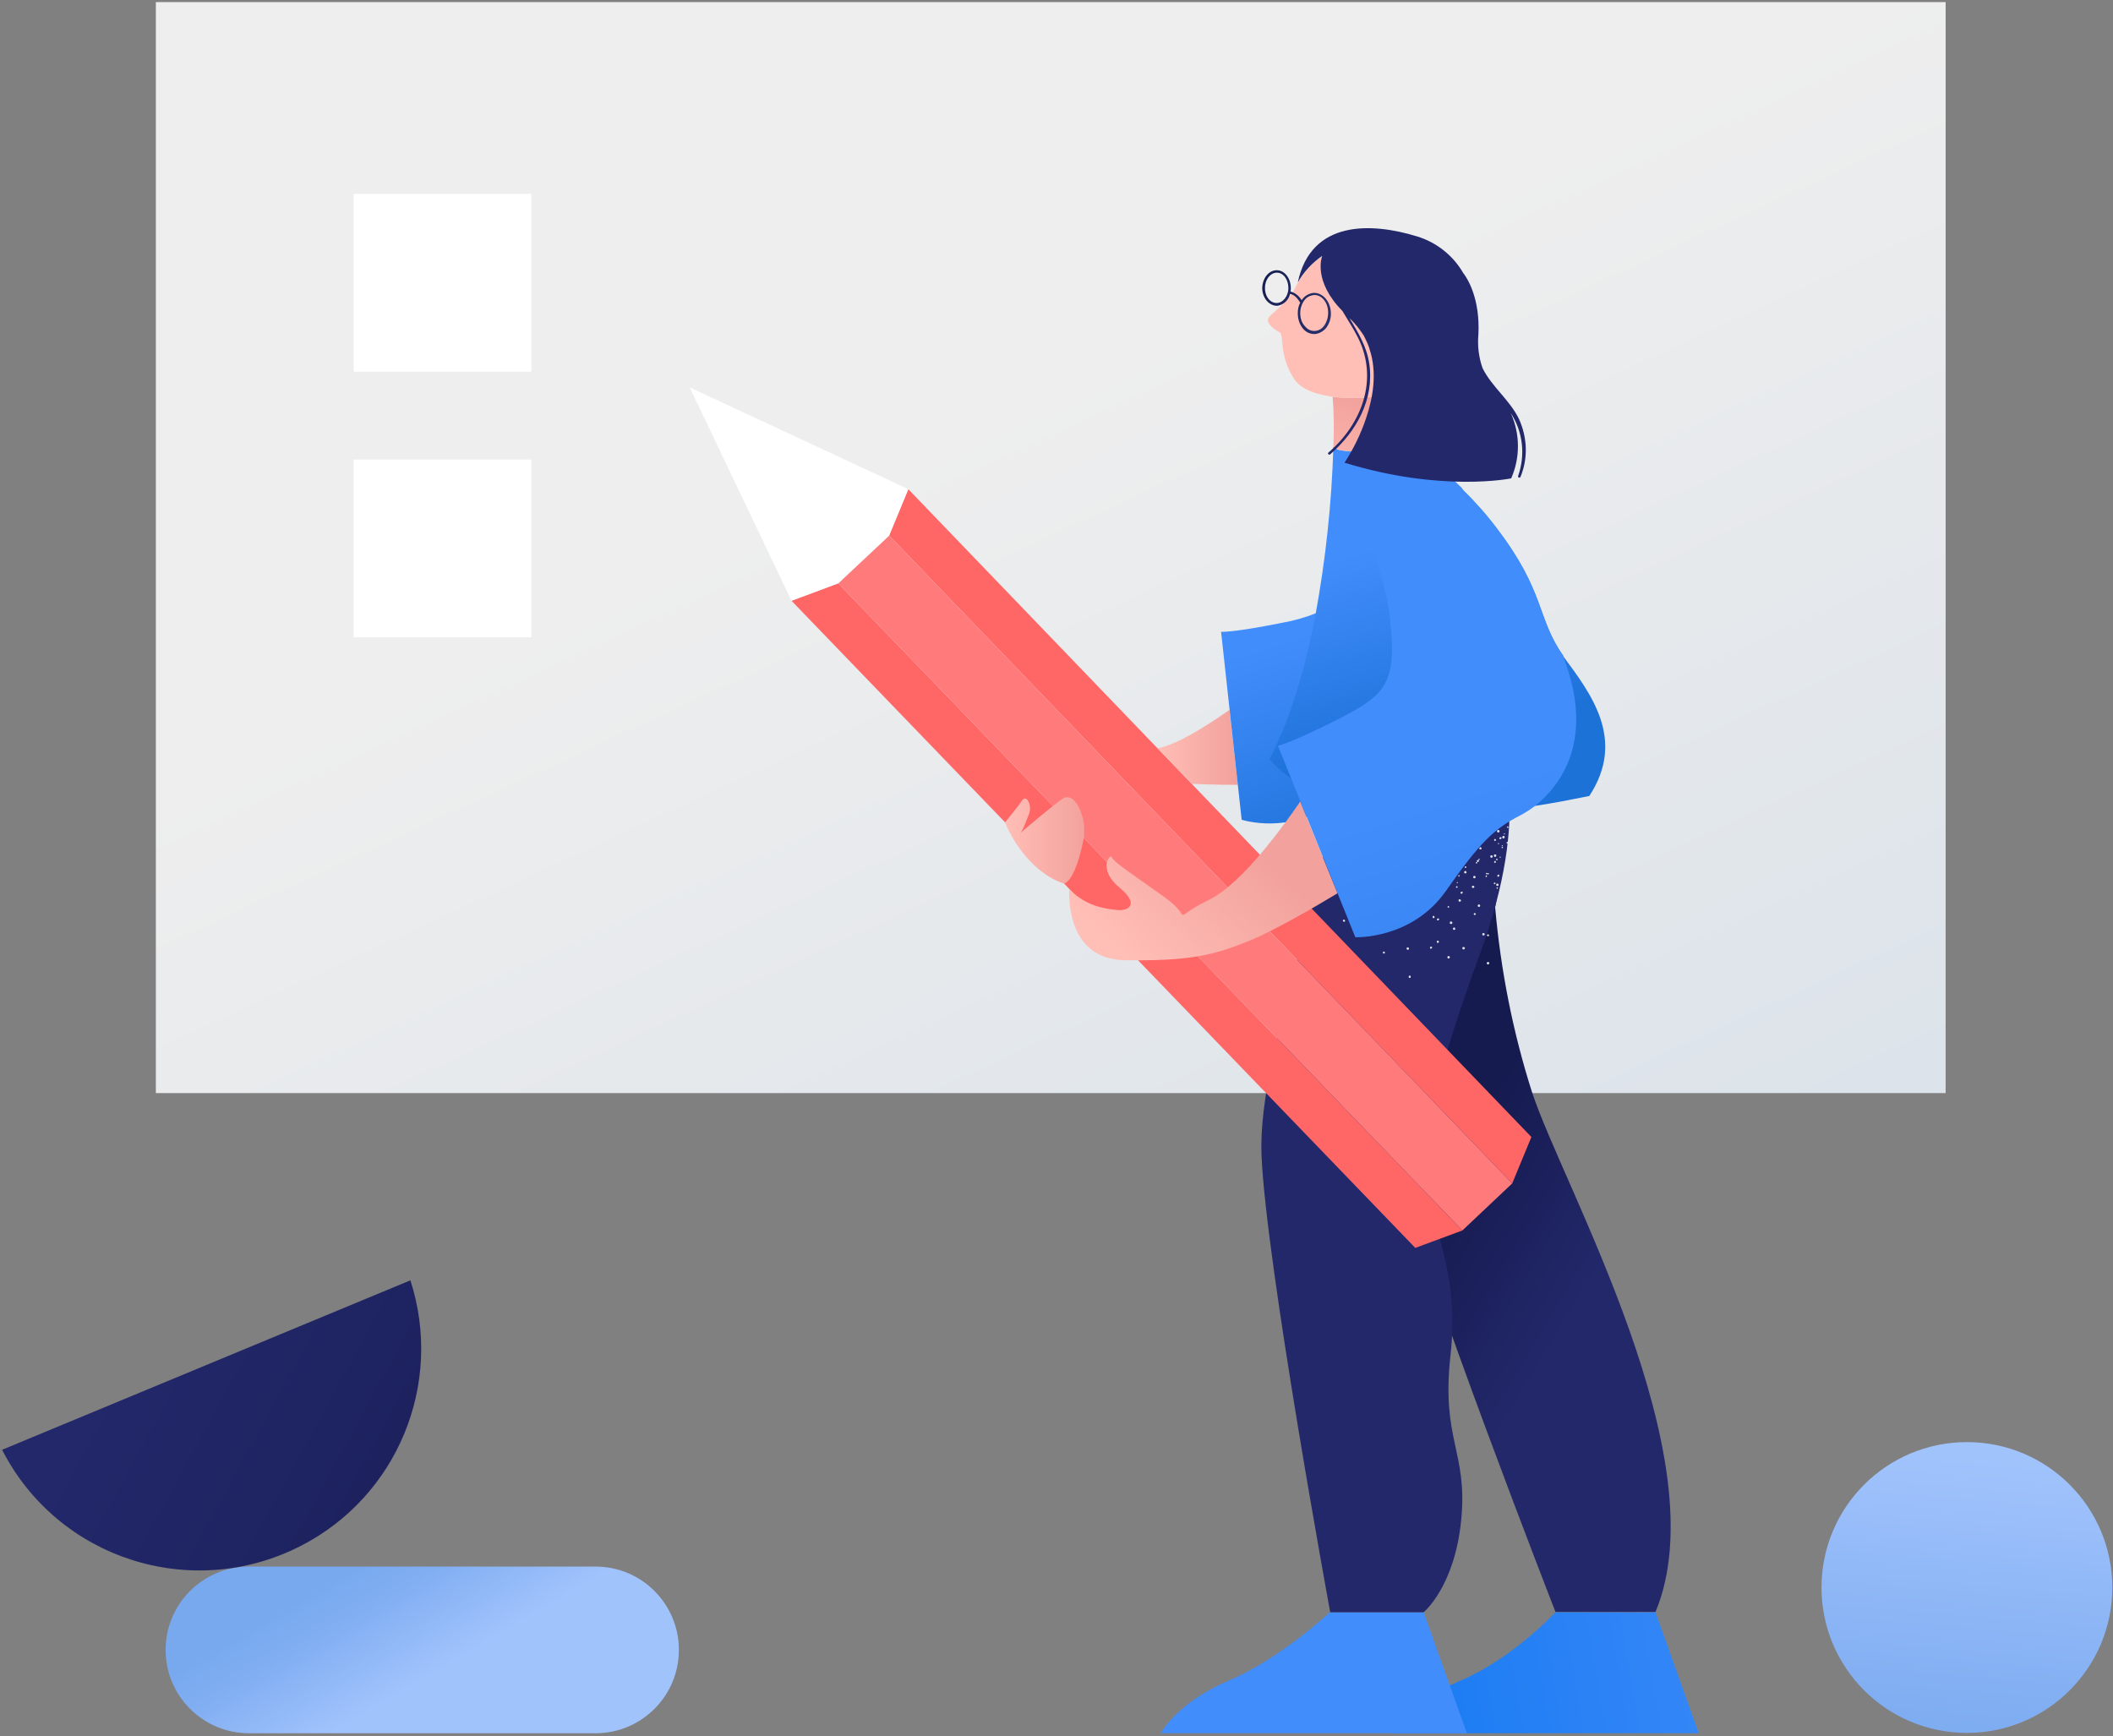 <?xml version="1.0" encoding="UTF-8"?>
<svg viewBox="0 0 606 498" version="1.1" xmlns="http://www.w3.org/2000/svg" xmlns:xlink="http://www.w3.org/1999/xlink">
    <rect x="0" y="0" width="606" height="498" fill="#808080" stroke="none"/>
    <!-- Generator: Sketch 61 (89581) - https://sketch.com -->
    <title>inicio</title>
    <desc>Created with Sketch.</desc>
    <defs>
        <linearGradient x1="42.777%" y1="40.496%" x2="91.697%" y2="104.839%" id="linearGradient-1">
            <stop stop-color="#EEEEEE" offset="0%"></stop>
            <stop stop-color="#DCE3EA" offset="100%"></stop>
        </linearGradient>
        <linearGradient x1="57.814%" y1="54.329%" x2="19.328%" y2="33.004%" id="linearGradient-2">
            <stop stop-color="#A1C3FC" offset="0%"></stop>
            <stop stop-color="#81AEF2" offset="69.55%"></stop>
            <stop stop-color="#78A9EF" offset="100%"></stop>
        </linearGradient>
        <linearGradient x1="53.668%" y1="5.954%" x2="43.543%" y2="125.897%" id="linearGradient-3">
            <stop stop-color="#A1C3FC" offset="0%"></stop>
            <stop stop-color="#81AEF2" offset="69.55%"></stop>
            <stop stop-color="#78A9EF" offset="100%"></stop>
        </linearGradient>
        <linearGradient x1="21.038%" y1="32.42%" x2="168.719%" y2="91.245%" id="linearGradient-4">
            <stop stop-color="#23286B" offset="0%"></stop>
            <stop stop-color="#151A4F" offset="100%"></stop>
        </linearGradient>
        <linearGradient x1="133.344%" y1="46.284%" x2="-18.218%" y2="56.162%" id="linearGradient-5">
            <stop stop-color="#3E8AF8" offset="0%"></stop>
            <stop stop-color="#1479F2" offset="100%"></stop>
        </linearGradient>
        <linearGradient x1="64.873%" y1="65.914%" x2="44.054%" y2="40.217%" id="linearGradient-6">
            <stop stop-color="#23286B" offset="0%"></stop>
            <stop stop-color="#151A4F" offset="100%"></stop>
        </linearGradient>
        <linearGradient x1="0.004%" y1="50.116%" x2="99.702%" y2="50.116%" id="linearGradient-7">
            <stop stop-color="#FFBEB6" offset="0%"></stop>
            <stop stop-color="#F2A19C" offset="100%"></stop>
        </linearGradient>
        <linearGradient x1="0.191%" y1="50.31%" x2="99.926%" y2="50.31%" id="linearGradient-8">
            <stop stop-color="#FFBEB6" offset="0%"></stop>
            <stop stop-color="#F2A19C" offset="100%"></stop>
        </linearGradient>
        <linearGradient x1="44.92%" y1="37.322%" x2="59.273%" y2="103.369%" id="linearGradient-9">
            <stop stop-color="#428DFC" offset="12.91%"></stop>
            <stop stop-color="#1D72D8" offset="99.87%"></stop>
        </linearGradient>
        <linearGradient x1="10.211%" y1="76.911%" x2="75.738%" y2="36.285%" id="linearGradient-10">
            <stop stop-color="#FFBEB6" offset="0%"></stop>
            <stop stop-color="#F2A19C" offset="100%"></stop>
        </linearGradient>
        <linearGradient x1="34.024%" y1="19.657%" x2="49.196%" y2="79.347%" id="linearGradient-11">
            <stop stop-color="#428DFC" offset="12.91%"></stop>
            <stop stop-color="#1D72D8" offset="99.87%"></stop>
        </linearGradient>
        <linearGradient x1="49.355%" y1="53.346%" x2="76.926%" y2="192.401%" id="linearGradient-12">
            <stop stop-color="#428DFC" offset="12.91%"></stop>
            <stop stop-color="#1D72D8" offset="99.87%"></stop>
        </linearGradient>
        <linearGradient x1="19.845%" y1="197.853%" x2="50.469%" y2="-4.288%" id="linearGradient-13">
            <stop stop-color="#FFBEB6" offset="0%"></stop>
            <stop stop-color="#F2A19C" offset="100%"></stop>
        </linearGradient>
        <linearGradient x1="101.2%" y1="67.775%" x2="-2.613%" y2="32.736%" id="linearGradient-14">
            <stop stop-color="#28306D" offset="0%"></stop>
            <stop stop-color="#1F275F" offset="51%"></stop>
            <stop stop-color="#171F51" offset="100%"></stop>
        </linearGradient>
    </defs>
    <g id="Page-1" stroke="none" stroke-width="1" fill="none" fill-rule="evenodd">
        <g id="inicio" fill-rule="nonzero">
            <g id="geometry">
                <rect id="monitor" fill="url(#linearGradient-1)" x="44.7" y="0.6" width="513.3" height="312.9"></rect>
                <rect id="_1" fill="#FFFFFF" x="101.4" y="55.6" width="51" height="51"></rect>
                <rect id="_2" fill="#FFFFFF" x="101.4" y="131.8" width="51" height="51"></rect>
                <path d="M71.4,449.3 L170.8,449.3 C184,449.3 194.7,460 194.7,473.2 L194.7,473.2 C194.7,486.4 184,497.1 170.8,497.1 L71.4,497.1 C58.2,497.1 47.5,486.4 47.5,473.2 L47.5,473.2 C47.5,460 58.2,449.3 71.4,449.3 Z" id="rounded_rect" fill="url(#linearGradient-2)"></path>
                <circle id="circle" fill="url(#linearGradient-3)" cx="564.1" cy="455.3" r="41.7"></circle>
                <path d="M0.6,415.8 C16.6,447.1 54.9,459.4 86.2,443.4 C114,429.2 127.3,396.9 117.7,367.2 L0.6,415.8 Z" id="half_a_circle" fill="url(#linearGradient-4)"></path>
            </g>
            <path d="M474.8,462.4 L487.2,497.1 L399.4,497.1 C399.4,497.1 403.9,488.4 418.9,482 C433.9,475.6 446.1,462.4 446.1,462.4 L474.8,462.4" id="R_shoe" fill="url(#linearGradient-5)"></path>
            <path d="M408.3,462.4 L420.7,497.1 L332.9,497.1 C332.9,497.1 337.4,488.4 352.4,482 C367.4,475.6 381.4,462.4 381.4,462.4 L408.3,462.4" id="L_shoe" fill="#428DFC"></path>
            <path d="M431.9,217.7 C431.9,217.7 435.4,225.8 428.8,260.2 L428.8,260.2 C430.4,278.3 433.9,296.1 439.4,313.3 C448.2,340.2 493.1,418.3 474.8,462.3 L446.1,462.3 C446.1,462.3 407.6,363.5 401.4,336.6 C395.2,309.7 381,230.4 373.5,216.3 L373.5,216.3 L431.9,217.7" id="R_trousers" fill="url(#linearGradient-6)"></path>
            <path d="M429.7,213.7 C429.7,213.7 439.8,231.8 424.4,273.7 C409,315.6 408.5,328.4 409.4,339.8 C410.3,351.2 418.7,364.5 416,388.7 C413.3,412.9 420.9,416.2 419.1,435.6 C417.3,455 408.3,462.4 408.3,462.4 L381.5,462.4 C381.5,462.4 363.1,362.3 361.8,331.4 C360.5,300.5 384.3,246 383.4,215.9 L383.4,215.9 L429.7,213.7 Z" id="L_trousers" fill="#23286B"></path>
            <path d="M422.7,254.1 C422.6,254 422.4,254 422.2,254.1 C422.2,254.1 422.2,254.1 422.2,254.1 C422.1,254.2 422.1,254.5 422.2,254.6 C422.3,254.7 422.6,254.7 422.7,254.6 C422.7,254.6 422.7,254.6 422.7,254.6 C422.9,254.5 422.9,254.3 422.7,254.1 Z M404.3,279.8 C404.1,279.8 404,280 404,280.2 C404,280.4 404.2,280.5 404.3,280.5 C404.3,280.5 404.3,280.5 404.3,280.5 C404.5,280.5 404.6,280.3 404.6,280.1 C404.6,279.9 404.5,279.8 404.3,279.8 L404.3,279.8 Z M403.7,271.7 C403.5,271.7 403.4,271.9 403.4,272.1 L403.4,272.1 C403.4,272.3 403.6,272.4 403.8,272.4 C404,272.4 404.1,272.2 404.1,272 L404.1,272 C404.1,271.9 403.9,271.7 403.7,271.7 Z M424.7,243 C424.5,242.9 424.4,243 424.3,243.2 C424.3,243.2 424.3,243.2 424.3,243.2 C424.2,243.4 424.3,243.6 424.5,243.6 C424.7,243.6 424.9,243.6 424.9,243.4 C424.9,243.4 424.9,243.4 424.9,243.4 C424.9,243.3 424.9,243.1 424.7,243 C424.7,243 424.7,243 424.7,243 Z M420.1,271.8 C420,271.6 419.8,271.6 419.6,271.6 C419.4,271.6 419.4,271.9 419.4,272.1 C419.5,272.3 419.7,272.3 419.9,272.3 C419.9,272.3 419.9,272.3 419.9,272.3 C420.1,272.1 420.2,271.9 420.1,271.8 Z M416.5,264.5 C416.4,264.3 416.2,264.3 416,264.3 C415.8,264.3 415.8,264.6 415.8,264.8 C415.8,265 416.1,265 416.3,265 C416.3,265 416.3,265 416.3,265 C416.5,264.9 416.6,264.7 416.5,264.5 Z M430.4,240.1 C430.2,240.1 430.1,240.2 430,240.3 C430,240.5 430.1,240.6 430.2,240.7 L430.2,240.7 C430.4,240.7 430.5,240.6 430.6,240.5 C430.7,240.2 430.6,240.1 430.4,240.1 Z M427,268.1 C426.9,268 426.7,267.9 426.6,268 C426.5,268.1 426.4,268.3 426.5,268.4 C426.5,268.4 426.5,268.4 426.5,268.4 C426.6,268.5 426.8,268.6 426.9,268.5 C427.1,268.4 427.1,268.2 427,268.1 Z M423.2,262 C423.1,261.9 422.9,261.8 422.8,261.9 C422.7,262 422.6,262.2 422.7,262.3 C422.8,262.4 423,262.5 423.1,262.4 L423.1,262.4 C423.3,262.3 423.3,262.1 423.2,262 C423.2,262 423.2,262 423.2,262 L423.2,262 Z M419.4,255.9 C419.4,255.8 419.3,255.8 419.3,255.8 L419.3,255.8 C419.2,255.8 419.1,255.8 419,255.8 C418.9,255.9 418.8,256.1 418.9,256.2 C418.9,256.2 418.9,256.2 418.9,256.2 C419,256.3 419.2,256.4 419.3,256.3 C419.4,256.3 419.4,256.2 419.4,256.1 C419.5,256 419.5,255.9 419.4,255.9 Z M397,272.9 C396.8,272.9 396.7,273 396.6,273.1 C396.6,273.1 396.6,273.1 396.6,273.1 C396.6,273.3 396.6,273.4 396.8,273.5 C396.8,273.5 396.8,273.5 396.8,273.5 C397,273.5 397.1,273.4 397.2,273.3 C397.2,273.1 397.1,273 397,272.9 Z M429.9,250.9 C429.8,250.8 429.6,250.8 429.5,251 C429.5,251 429.5,251 429.5,251 C429.4,251.1 429.4,251.3 429.5,251.4 C429.5,251.4 429.5,251.4 429.5,251.4 C429.6,251.5 429.8,251.5 429.9,251.3 C429.9,251.3 429.9,251.3 429.9,251.3 C430.1,251.1 430,251 429.9,250.9 Z M424,246.7 C423.9,246.6 423.7,246.6 423.6,246.8 C423.5,246.9 423.5,247.1 423.7,247.2 C423.8,247.3 424,247.2 424.1,247.1 C424.2,246.9 424.2,246.8 424,246.7 L424,246.7 Z M412.3,269.8 C412.1,269.8 412,270 412.1,270.2 C412.1,270.4 412.3,270.5 412.4,270.4 C412.6,270.4 412.7,270.2 412.7,270.1 C412.6,269.9 412.5,269.7 412.3,269.8 L412.3,269.8 Z M411.1,262.7 C410.9,262.7 410.8,262.9 410.9,263.1 C410.9,263.3 411.1,263.4 411.2,263.3 C411.4,263.3 411.5,263.1 411.4,263 C411.4,263 411.4,263 411.4,263 C411.4,262.8 411.3,262.6 411.1,262.7 Z M385.6,263.8 C385.5,263.7 385.3,263.7 385.2,263.9 C385.1,264 385.1,264.2 385.3,264.3 C385.3,264.3 385.3,264.3 385.3,264.3 C385.4,264.4 385.6,264.4 385.7,264.3 C385.7,264.3 385.7,264.3 385.7,264.3 C385.8,264.1 385.8,264 385.6,263.8 C385.6,263.9 385.6,263.9 385.6,263.8 L385.6,263.8 Z M426.5,250.4 C426.4,250.3 426.3,250.3 426.2,250.4 C426.1,250.5 426.1,250.6 426.2,250.7 C426.3,250.8 426.4,250.8 426.5,250.7 L426.5,250.7 C426.6,250.6 426.6,250.5 426.5,250.4 L426.5,250.4 Z M423.6,247.3 C423.5,247.2 423.4,247.2 423.3,247.3 C423.2,247.4 423.2,247.5 423.3,247.6 C423.4,247.7 423.5,247.7 423.6,247.6 L423.6,247.6 C423.7,247.5 423.7,247.4 423.6,247.3 L423.6,247.3 Z M429.8,241.8 C429.7,241.8 429.6,241.8 429.6,241.9 C429.6,241.9 429.6,241.9 429.6,241.9 C429.6,242 429.6,242.1 429.7,242.1 C429.8,242.1 429.9,242.1 429.9,242 C430,241.9 429.9,241.8 429.8,241.8 L429.8,241.8 Z M418.1,253.1 C418.1,253 418,253 417.9,253 C417.9,253 417.9,253 417.9,253 C417.8,253 417.8,253.1 417.8,253.2 C417.8,253.2 417.8,253.2 417.8,253.2 C417.8,253.3 417.9,253.3 418,253.3 C418.1,253.2 418.2,253.1 418.1,253.1 L418.1,253.1 Z M429.6,254.6 C429.5,254.5 429.4,254.5 429.3,254.5 C429.3,254.5 429.3,254.5 429.3,254.5 C429.2,254.6 429.2,254.7 429.2,254.8 C429.2,254.8 429.2,254.8 429.2,254.8 C429.3,254.9 429.4,254.9 429.5,254.9 C429.5,254.9 429.5,254.9 429.5,254.9 C429.6,254.8 429.6,254.7 429.6,254.6 L429.6,254.6 Z M427,250.5 C426.9,250.4 426.8,250.4 426.7,250.4 C426.7,250.4 426.7,250.4 426.7,250.4 C426.6,250.5 426.6,250.6 426.6,250.7 C426.7,250.8 426.8,250.8 426.9,250.8 C427,250.7 427,250.6 427,250.5 C427,250.5 427,250.5 427,250.5 L427,250.5 Z M424.4,246.4 C424.3,246.3 424.2,246.3 424.1,246.3 C424,246.3 424,246.5 424,246.6 C424,246.6 424,246.6 424,246.6 C424,246.6 424,246.6 424,246.6 C424.1,246.7 424.2,246.7 424.3,246.6 C424.4,246.6 424.4,246.5 424.4,246.4 L424.4,246.4 Z M431,242.9 C430.9,242.8 430.8,242.9 430.7,242.9 C430.6,243 430.7,243.1 430.7,243.2 C430.7,243.2 430.7,243.2 430.7,243.2 C430.8,243.3 430.9,243.2 431,243.2 C431.1,243.1 431.1,243 431,242.9 L431,242.9 Z M419.5,255.9 C419.5,255.8 419.4,255.7 419.3,255.7 C419.3,255.7 419.3,255.7 419.3,255.7 L419.3,255.7 C419.2,255.7 419.1,255.8 419.1,255.9 C419.1,256 419.2,256.1 419.3,256.1 C419.3,256.1 419.3,256.1 419.3,256.1 C419.3,256.1 419.4,256.1 419.4,256.1 C419.5,256.1 419.5,256 419.5,255.9 Z M418.4,251 C418.3,251 418.2,251.1 418.2,251.2 C418.2,251.3 418.3,251.4 418.4,251.4 C418.5,251.4 418.6,251.3 418.6,251.2 C418.6,251.2 418.6,251.2 418.6,251.2 C418.7,251 418.6,251 418.4,251 L418.4,251 Z M429.9,238.1 C429.7,238 429.5,238 429.4,238.2 C429.3,238.4 429.3,238.6 429.5,238.7 C429.7,238.8 429.9,238.8 430,238.6 C430.1,238.4 430.1,238.2 429.9,238.1 L429.9,238.1 Z M426.7,275.9 C426.5,275.9 426.4,276.1 426.4,276.3 C426.4,276.5 426.6,276.6 426.8,276.6 C427,276.6 427.1,276.4 427.1,276.2 C427.1,276 426.9,275.8 426.7,275.9 L426.7,275.9 Z M425.4,267.6 C425.2,267.6 425.1,267.8 425.1,268 C425.1,268.2 425.3,268.3 425.5,268.3 C425.7,268.3 425.8,268.1 425.8,267.9 C425.8,267.7 425.6,267.6 425.4,267.6 L425.4,267.6 Z M424.1,259.4 C423.9,259.4 423.8,259.6 423.8,259.8 C423.8,260 424,260.1 424.2,260.1 C424.2,260.1 424.2,260.1 424.2,260.1 C424.4,260.1 424.5,259.9 424.5,259.7 C424.5,259.5 424.3,259.4 424.1,259.4 L424.1,259.4 Z M422.8,251.2 C422.6,251.2 422.5,251.4 422.5,251.6 C422.5,251.6 422.5,251.6 422.5,251.6 C422.5,251.8 422.7,251.9 422.9,251.9 C423.1,251.9 423.2,251.7 423.2,251.5 C423.2,251.5 423.2,251.5 423.2,251.5 C423.2,251.3 423,251.2 422.8,251.2 C422.8,251.2 422.8,251.2 422.8,251.2 Z M392.5,267.8 C392.4,267.9 392.4,268.2 392.6,268.3 C392.6,268.3 392.6,268.3 392.6,268.3 C392.8,268.4 393,268.4 393.1,268.2 M429.1,245.2 C429,245 428.8,245 428.6,245.1 C428.6,245.1 428.6,245.1 428.6,245.1 C428.4,245.2 428.4,245.4 428.5,245.6 C428.6,245.8 428.8,245.8 429,245.7 C429.1,245.5 429.2,245.3 429.1,245.2 L429.1,245.2 Z M410.5,271.5 C410.3,271.5 410.1,271.6 410.1,271.7 C410.1,271.7 410.1,271.7 410.1,271.7 C410.1,271.9 410.2,272.1 410.3,272.1 C410.5,272.1 410.7,272 410.7,271.8 C410.8,271.7 410.7,271.5 410.5,271.5 L410.5,271.5 L410.5,271.5 Z M412.5,263.4 C412.3,263.4 412.1,263.5 412.1,263.6 C412.1,263.6 412.1,263.6 412.1,263.6 C412.1,263.8 412.2,264 412.3,264 L412.3,264 C412.5,264 412.7,263.9 412.7,263.7 L412.7,263.7 C412.8,263.6 412.7,263.4 412.5,263.4 C412.5,263.4 412.5,263.4 412.5,263.4 L412.5,263.4 Z M431.5,239.9 C431.4,239.7 431.2,239.7 431,239.8 C431,239.8 431,239.8 431,239.8 C430.8,239.9 430.8,240.1 430.9,240.3 C431,240.5 431.2,240.5 431.4,240.4 C431.5,240.3 431.6,240.1 431.5,239.9 C431.5,239.9 431.5,239.9 431.5,239.9 L431.5,239.9 Z M415.5,274.2 C415.3,274.2 415.1,274.3 415.1,274.5 C415.1,274.7 415.2,274.9 415.4,274.9 C415.6,274.9 415.8,274.8 415.8,274.6 C415.8,274.4 415.7,274.2 415.5,274.2 L415.5,274.2 Z M417.1,266 C416.9,266 416.7,266.1 416.7,266.3 C416.7,266.5 416.8,266.7 417,266.7 C417.2,266.7 417.4,266.6 417.4,266.4 C417.4,266.3 417.3,266.1 417.1,266 L417.1,266 Z M418.7,257.9 C418.5,257.9 418.3,258 418.3,258.2 C418.3,258.4 418.4,258.6 418.6,258.6 C418.6,258.6 418.6,258.6 418.6,258.6 C418.8,258.6 419,258.5 419,258.3 C419,258.1 418.9,258 418.7,257.9 L418.7,257.9 Z M420.3,249.8 C420.1,249.8 419.9,249.9 419.9,250.1 C419.9,250.1 419.9,250.1 419.9,250.1 C419.9,250.3 420,250.5 420.2,250.5 C420.4,250.5 420.6,250.4 420.6,250.3 C420.6,250.3 420.6,250.3 420.6,250.3 C420.6,250 420.5,249.8 420.3,249.8 C420.3,249.8 420.3,249.8 420.3,249.8 Z M429.4,253.4 C429.2,253.4 429.1,253.6 429.1,253.8 C429.1,254 429.3,254.1 429.5,254.1 C429.7,254.1 429.8,253.9 429.8,253.7 C429.8,253.7 429.8,253.7 429.8,253.7 C429.7,253.5 429.6,253.4 429.4,253.4 C429.4,253.4 429.4,253.4 429.4,253.4 Z M427.7,245.3 C427.5,245.3 427.4,245.5 427.4,245.7 C427.4,245.9 427.6,246 427.8,246 C428,246 428.1,245.8 428.1,245.6 C428.1,245.4 427.9,245.3 427.7,245.3 L427.7,245.3 Z M432.6,237.2 C432.6,237.1 432.4,237 432.3,237 C432.3,237 432.3,237 432.3,237 C432.2,237.1 432.1,237.2 432.2,237.3 C432.2,237.3 432.2,237.3 432.2,237.3 C432.3,237.4 432.4,237.5 432.5,237.4 C432.5,237.4 432.5,237.4 432.5,237.4 C432.6,237.5 432.7,237.4 432.6,237.2 C432.6,237.2 432.6,237.2 432.6,237.2 L432.6,237.2 Z M415.5,259.9 C415.4,259.8 415.2,259.9 415.2,260 C415.2,260 415.2,260 415.2,260 C415.1,260.1 415.2,260.3 415.3,260.3 C415.4,260.3 415.6,260.3 415.6,260.2 C415.7,260.1 415.6,260 415.5,259.9 Z M417.9,254.2 C417.8,254.1 417.6,254.2 417.6,254.3 C417.6,254.3 417.6,254.3 417.6,254.3 C417.5,254.4 417.6,254.6 417.7,254.6 C417.8,254.7 418,254.6 418,254.5 C418.1,254.4 418.1,254.3 417.9,254.2 L417.9,254.2 Z M420.4,248.5 C420.3,248.4 420.1,248.5 420.1,248.6 C420.1,248.7 420.1,248.9 420.2,248.9 C420.3,249 420.5,248.9 420.5,248.8 L420.5,248.8 C420.6,248.7 420.5,248.5 420.4,248.5 L420.4,248.5 Z M428.7,253.1 C428.6,253.1 428.5,253.2 428.4,253.3 C428.4,253.3 428.4,253.3 428.4,253.3 C428.4,253.4 428.5,253.6 428.6,253.6 C428.6,253.6 428.6,253.6 428.6,253.6 C428.7,253.6 428.9,253.5 428.9,253.3 C428.9,253.2 428.8,253.1 428.7,253.1 C428.7,253.1 428.7,253.1 428.7,253.1 L428.7,253.1 Z M428.8,246.9 C428.7,246.9 428.5,247 428.5,247.2 C428.5,247.3 428.6,247.4 428.7,247.5 C428.7,247.5 428.7,247.5 428.7,247.5 C428.8,247.5 429,247.4 429,247.3 C429,247.3 429,247.3 429,247.3 C429,247 428.9,246.9 428.8,246.9 C428.8,246.9 428.8,246.9 428.8,246.9 L428.8,246.9 Z M428.8,240.6 C428.7,240.6 428.5,240.7 428.5,240.9 L428.5,240.9 C428.5,241 428.6,241.2 428.7,241.2 C428.7,241.2 428.7,241.2 428.7,241.2 C428.8,241.2 429,241.1 429,241 C429,241 429,241 429,241 C429.1,240.8 429,240.7 428.8,240.6 L428.8,240.6 Z M430.3,245.7 C430.2,245.7 430.1,245.7 430.1,245.8 C430.1,245.9 430.1,246 430.2,246 C430.2,246 430.2,246 430.2,246 C430.3,246 430.4,246 430.4,245.9 C430.4,245.8 430.4,245.7 430.3,245.7 L430.3,245.7 Z M430.9,242.4 C430.8,242.4 430.8,242.4 430.7,242.5 C430.7,242.5 430.7,242.5 430.7,242.5 C430.7,242.6 430.7,242.6 430.8,242.7 C430.8,242.7 430.8,242.7 430.8,242.7 C430.9,242.7 430.9,242.7 431,242.6 C431,242.6 431,242.6 431,242.6 C431,242.5 431,242.4 430.9,242.4 L430.9,242.4 Z M431.5,239 C431.4,239 431.4,239 431.3,239.1 C431.3,239.1 431.3,239.1 431.3,239.1 C431.3,239.2 431.3,239.3 431.4,239.3 C431.5,239.3 431.5,239.3 431.6,239.2 C431.6,239.2 431.6,239.2 431.6,239.2 C431.6,239.1 431.6,239 431.5,239 C431.5,239 431.5,239 431.5,239 L431.5,239 Z M426.4,251.1 C426.3,251 426.2,251.1 426.1,251.2 C426.1,251.2 426.1,251.2 426.1,251.2 C426,251.3 426.1,251.4 426.1,251.5 C426.1,251.5 426.1,251.5 426.1,251.5 C426.2,251.6 426.4,251.5 426.4,251.4 L426.4,251.4 C426.5,251.3 426.5,251.1 426.4,251.1 C426.4,251.1 426.4,251.1 426.4,251.1 L426.4,251.1 Z M429.4,246.3 C429.3,246.2 429.1,246.3 429.1,246.4 C429,246.5 429.1,246.6 429.2,246.7 C429.2,246.7 429.2,246.7 429.2,246.7 C429.3,246.8 429.4,246.7 429.5,246.6 C429.5,246.6 429.5,246.6 429.5,246.6 C429.5,246.5 429.5,246.4 429.4,246.3 C429.4,246.3 429.4,246.3 429.4,246.3 L429.4,246.3 Z M432.4,241.5 C432.3,241.4 432.1,241.5 432.1,241.6 C432,241.7 432.1,241.8 432.2,241.9 C432.2,241.9 432.2,241.9 432.2,241.9 C432.3,242 432.5,241.9 432.5,241.8 C432.5,241.7 432.5,241.6 432.4,241.5 L432.4,241.5 Z" id="texture" fill="#FFFFFF" opacity="0.86"></path>
            <polygon id="Path" fill="#FF6666" points="419.4 352.9 405.9 357.9 227 172.3 240.4 167.3"></polygon>
            <polygon id="Path" fill="#FF6666" points="433.7 339.4 439.2 326.1 260.5 140.3 255 153.6"></polygon>
            <polygon id="Path" fill="#FF7B7B" points="240.4 167.3 419.4 352.9 433.7 339.4 255 153.6"></polygon>
            <path d="M288.2,235.9 C288.2,235.9 292,231.3 293.2,229.5 C294.4,227.7 296.1,231.1 295.1,233.5 C294.1,235.9 293.3,238.5 292.4,239.1 C292.4,239.1 301.7,231.1 304.9,229 C308.1,226.9 312,234.3 310.7,241 C309.4,247.7 307.3,252.6 305.3,253.4 C305.3,253.5 294.9,251 288.2,235.9 Z" id="R_hand" fill="url(#linearGradient-7)"></path>
            <path d="M355,225.1 C348,225.1 341.8,224.8 341.8,224.8 L332,214.6 C338.5,213.5 349.9,205.5 352.6,203.6 L355,225.1 Z" id="R_hand-2" fill="url(#linearGradient-8)"></path>
            <path d="M406.5,216 C399.1,217.5 394.6,219.8 383.3,229 C383,229.3 382.6,229.5 382.3,229.8 C370.2,239.7 356.1,235.1 356.1,235.1 L350.2,181.2 C350.2,181.2 353.3,181.5 367.3,178.7 C370.7,178.1 374.1,177.2 377.3,175.9 C383.3,173.3 385.6,168.7 387.5,157.3 C388.9,148.8 388.5,137.8 387.8,129.3 C391.9,129.2 395.8,127.5 398.8,124.7 C406.3,128.8 413.2,133.9 419.3,140 C425.6,153.6 428.2,166.5 429,181.2 C430.2,206.5 414.1,214.5 406.5,216 Z" id="L_hand" fill="url(#linearGradient-9)"></path>
            <path d="M383.6,256.2 C377.3,260 365.7,266.8 358.1,269.9 C347.2,274.3 340.4,275.6 322.7,275.4 C305,275.2 306.7,255 306.7,255 C311.7,260.3 317.9,260.7 320.5,261 C323.1,261.3 327.3,259.7 321,254.5 C314.7,249.3 318.4,244.6 318.9,245.9 C319.4,247.2 324.1,250.3 333.7,257.1 C343.3,263.9 334.5,264.1 346.7,258.1 C356.3,253.4 368.2,236.7 372.9,229.9 L383.6,256.2 Z" id="L_hand-2" fill="url(#linearGradient-10)"></path>
            <path d="M455.8,228.3 C450.3,229.4 445.2,230.4 440.4,231.1 C413.2,235.1 395,232.9 383.3,229.1 C378.7,227.7 374.3,225.7 370.2,223.1 C367.9,221.7 365.8,219.8 364.1,217.7 C370.5,205.4 374.6,190.4 377.3,176.2 C380.2,160.4 381.9,144.4 382.4,128.4 L383.9,129.2 C385.2,129.5 386.5,129.6 387.8,129.6 C391.9,129.5 395.8,127.8 398.8,125 C406.3,129.1 413.2,134.2 419.3,140.3 C422.9,143.8 426.3,147.6 429.3,151.6 C443.3,169.9 440.7,177.3 448.4,188.2 C448.4,188.2 448.4,188.2 448.4,188.3 C456.1,198.8 466.5,212 455.8,228.3 Z" id="sweater" fill="url(#linearGradient-11)"></path>
            <path d="M440.4,231 C439,232.1 437.6,233 436.1,233.8 C428.5,237.7 424.5,241.5 414.7,255.5 C404.9,269.5 388.7,268.8 388.7,268.8 L370.2,223 L366.5,213.9 C366.5,213.9 369.8,213.3 383.7,206.3 C397.6,199.3 400.6,195.8 398.7,177.8 C396.8,159.8 382.3,128.2 382.3,128.2 L383.8,129 C385.1,129.3 386.4,129.4 387.7,129.4 C391.8,129.3 395.7,127.6 398.7,124.8 C406.2,128.9 413.1,134 419.2,140.1 C422.8,143.6 426.2,147.4 429.2,151.4 C443.2,169.7 440.6,177.1 448.3,188 C448.3,188 448.3,188 448.3,188.1 C448.6,189 448.9,189.9 449.2,190.8 C456.7,212.3 447.9,225 440.4,231 Z" id="L_sleeve" fill="url(#linearGradient-12)"></path>
            <path d="M393.6,113.8 C393.2,115.8 392.7,117.9 392,119.8 C390.9,123.1 389.4,126.3 387.7,129.4 C386.4,129.4 385.1,129.3 383.9,129 L382.4,128.3 C382.4,128.3 382.4,128.3 382.4,128.3 C382.6,123.5 382.6,118.7 382.2,113.8 C382.8,113.9 383.4,113.9 384,114 C387.2,114.2 390.4,114.2 393.6,113.8 Z" id="neck" fill="url(#linearGradient-13)"></path>
            <path d="M393.6,113.8 C387.6,114.6 375.2,114.4 371.3,108.9 C366.7,102.2 368.3,95.9 367,95.3 C365.7,94.7 363.2,92.9 363.7,91.4 C364.2,90 369.2,87.2 371.6,82.3 C371.8,81.8 372,81.4 372.3,81 L372.3,81 C372.3,80.9 372.4,80.8 372.5,80.7 C372.5,80.6 372.6,80.6 372.6,80.6 C372.6,80.6 372.6,80.6 372.6,80.5 C372.6,80.4 372.7,80.4 372.7,80.3 C373,79.8 373.5,79.1 374.1,78.3 C374.4,77.9 374.7,77.5 375.1,77.1 C375.5,76.6 376,76.1 376.5,75.7 C376.5,75.7 376.6,75.6 376.6,75.6 C376.7,75.5 376.8,75.4 377,75.2 C377.2,75 377.5,74.8 377.7,74.6 C377.9,74.4 378.1,74.3 378.3,74.2 C378.4,74.1 378.5,74.1 378.6,74 C378.8,73.9 379,73.7 379.2,73.6 C379.2,73.6 379.3,73.5 379.3,73.5 C379.3,73.5 379.3,73.5 379.3,73.5 C379.2,73.9 379.1,74.4 379,74.8 C379,74.9 379,75.1 378.9,75.3 C378.8,75.9 378.8,76.5 378.9,77.1 C378.9,77.2 378.9,77.3 378.9,77.4 C378.9,77.5 378.9,77.6 378.9,77.7 C378.9,77.9 378.9,78.1 379,78.4 C379,78.4 379,78.5 379,78.5 C379,78.8 379.1,79.2 379.2,79.5 C379.2,79.6 379.3,79.7 379.3,79.9 C379.3,79.9 379.3,79.9 379.3,79.9 C379.4,80.1 379.4,80.4 379.5,80.7 L379.5,80.7 C379.5,80.8 379.6,81 379.6,81.1 C379.8,81.7 380,82.3 380.3,82.8 C380.4,83 380.5,83.2 380.6,83.4 C380.6,83.5 380.7,83.6 380.8,83.7 C380.8,83.8 380.9,83.9 381,84 C381,84.1 381.1,84.1 381.1,84.2 C381.2,84.4 381.3,84.5 381.4,84.7 C381.5,84.9 381.6,85 381.7,85.2 C381.8,85.4 381.9,85.5 382,85.7 C382.3,86.1 382.6,86.5 383,87 C383.2,87.2 383.4,87.5 383.6,87.7 C384.4,88.6 385.2,89.5 386.1,90.3 L386.7,90.8 C388.5,92.4 390,94.3 391.3,96.3 C391.5,96.6 391.6,97 391.8,97.3 C392.3,98.3 392.7,99.2 393,100.3 C394.3,104.6 394.6,109.3 393.6,113.8 Z" id="face" fill="#FFBEB6"></path>
            <path d="M366.1,87.7 C366.3,87.7 366.6,87.7 366.8,87.6 C368.4,87.2 369.6,85.9 370,84.3 C371.3,84.5 372.2,85.7 372.9,86.8 C372.4,87.7 372.2,88.8 372.2,89.8 C372.2,91.3 372.6,92.8 373.5,94 C374.3,95.1 375.5,95.8 376.9,95.8 C377.2,95.8 377.4,95.8 377.7,95.7 C378.7,95.5 379.6,94.9 380.3,94.1 C381.2,92.9 381.7,91.5 381.7,90 C381.7,86.7 379.6,84.1 377,84 C375.7,84 374.4,84.7 373.6,85.7 C373.5,85.8 373.4,86 373.3,86.1 C372.6,84.9 371.5,84 370.1,83.6 C370.2,83.3 370.2,83 370.2,82.6 C370.2,79.8 368.4,77.5 366.2,77.5 L366.2,77.5 C363.9,77.5 362.1,79.7 362,82.6 C362,85.3 363.8,87.6 366.1,87.7 Z M372.9,89.8 C372.9,88.5 373.3,87.2 374.1,86.1 C374.6,85.4 375.4,84.9 376.3,84.7 C376.5,84.7 376.7,84.6 377,84.6 C379.2,84.6 381,87 380.9,89.8 C380.9,91.1 380.5,92.4 379.7,93.5 C378.6,95 376.5,95.4 375,94.3 C374.7,94.1 374.4,93.7 374.1,93.4 C373.3,92.5 372.9,91.2 372.9,89.8 Z M362.8,82.5 C362.8,80.1 364.4,78.2 366.2,78.2 C368.1,78.2 369.5,80.2 369.5,82.6 C369.5,85 367.9,86.9 366.1,86.9 C364.2,86.9 362.7,84.9 362.8,82.5 Z" id="eyeglasses" fill="url(#linearGradient-14)"></path>
            <path d="M435.7,120.3 C433.1,114.8 427.8,110.9 425.2,105.6 C424.1,102.5 423.7,99.2 424,95.9 C424.5,85.8 421,80.1 419.8,78.5 C419.8,78.5 419.8,78.4 419.7,78.4 C416.8,73.3 412,69.5 406.4,67.8 C393.4,63.8 376,63 372.2,81 C373.9,78 376.3,75.4 379.2,73.4 C379.1,73.7 376.5,80.6 385,89.2 C386.5,91.7 388.2,94.3 389.5,96.9 C395.4,108.8 390.6,121.5 381,129.8 C380.6,130.1 381.2,130.6 381.5,130.3 C389,123.8 394.2,114.5 392.7,104.3 C392,99.5 389.5,95.3 387,91.2 C388.6,92.7 389.9,94.4 391.1,96.2 C391.3,96.5 391.4,96.9 391.6,97.2 C392.1,98.2 392.5,99.1 392.8,100.2 C395,106.8 393.8,114 391.8,119.9 C390.3,124.4 388.2,128.7 385.6,132.7 C413.5,141.3 433.4,137.2 433.4,137.2 C436,131.3 436,124.5 433.3,118.5 C436.8,123.9 437.5,130.5 435.4,136.5 C435.2,137 436,137.2 436.1,136.7 C438.3,131.3 438,125.5 435.7,120.3 Z" id="hair" fill="#23286B"></path>
            <polyline id="top_of_pencil" fill="#FFFFFF" points="227 172.3 197.8 111.1 260.5 140.3 255 153.6 240.4 167.3 227 172.3"></polyline>
        </g>
    </g>
</svg>
